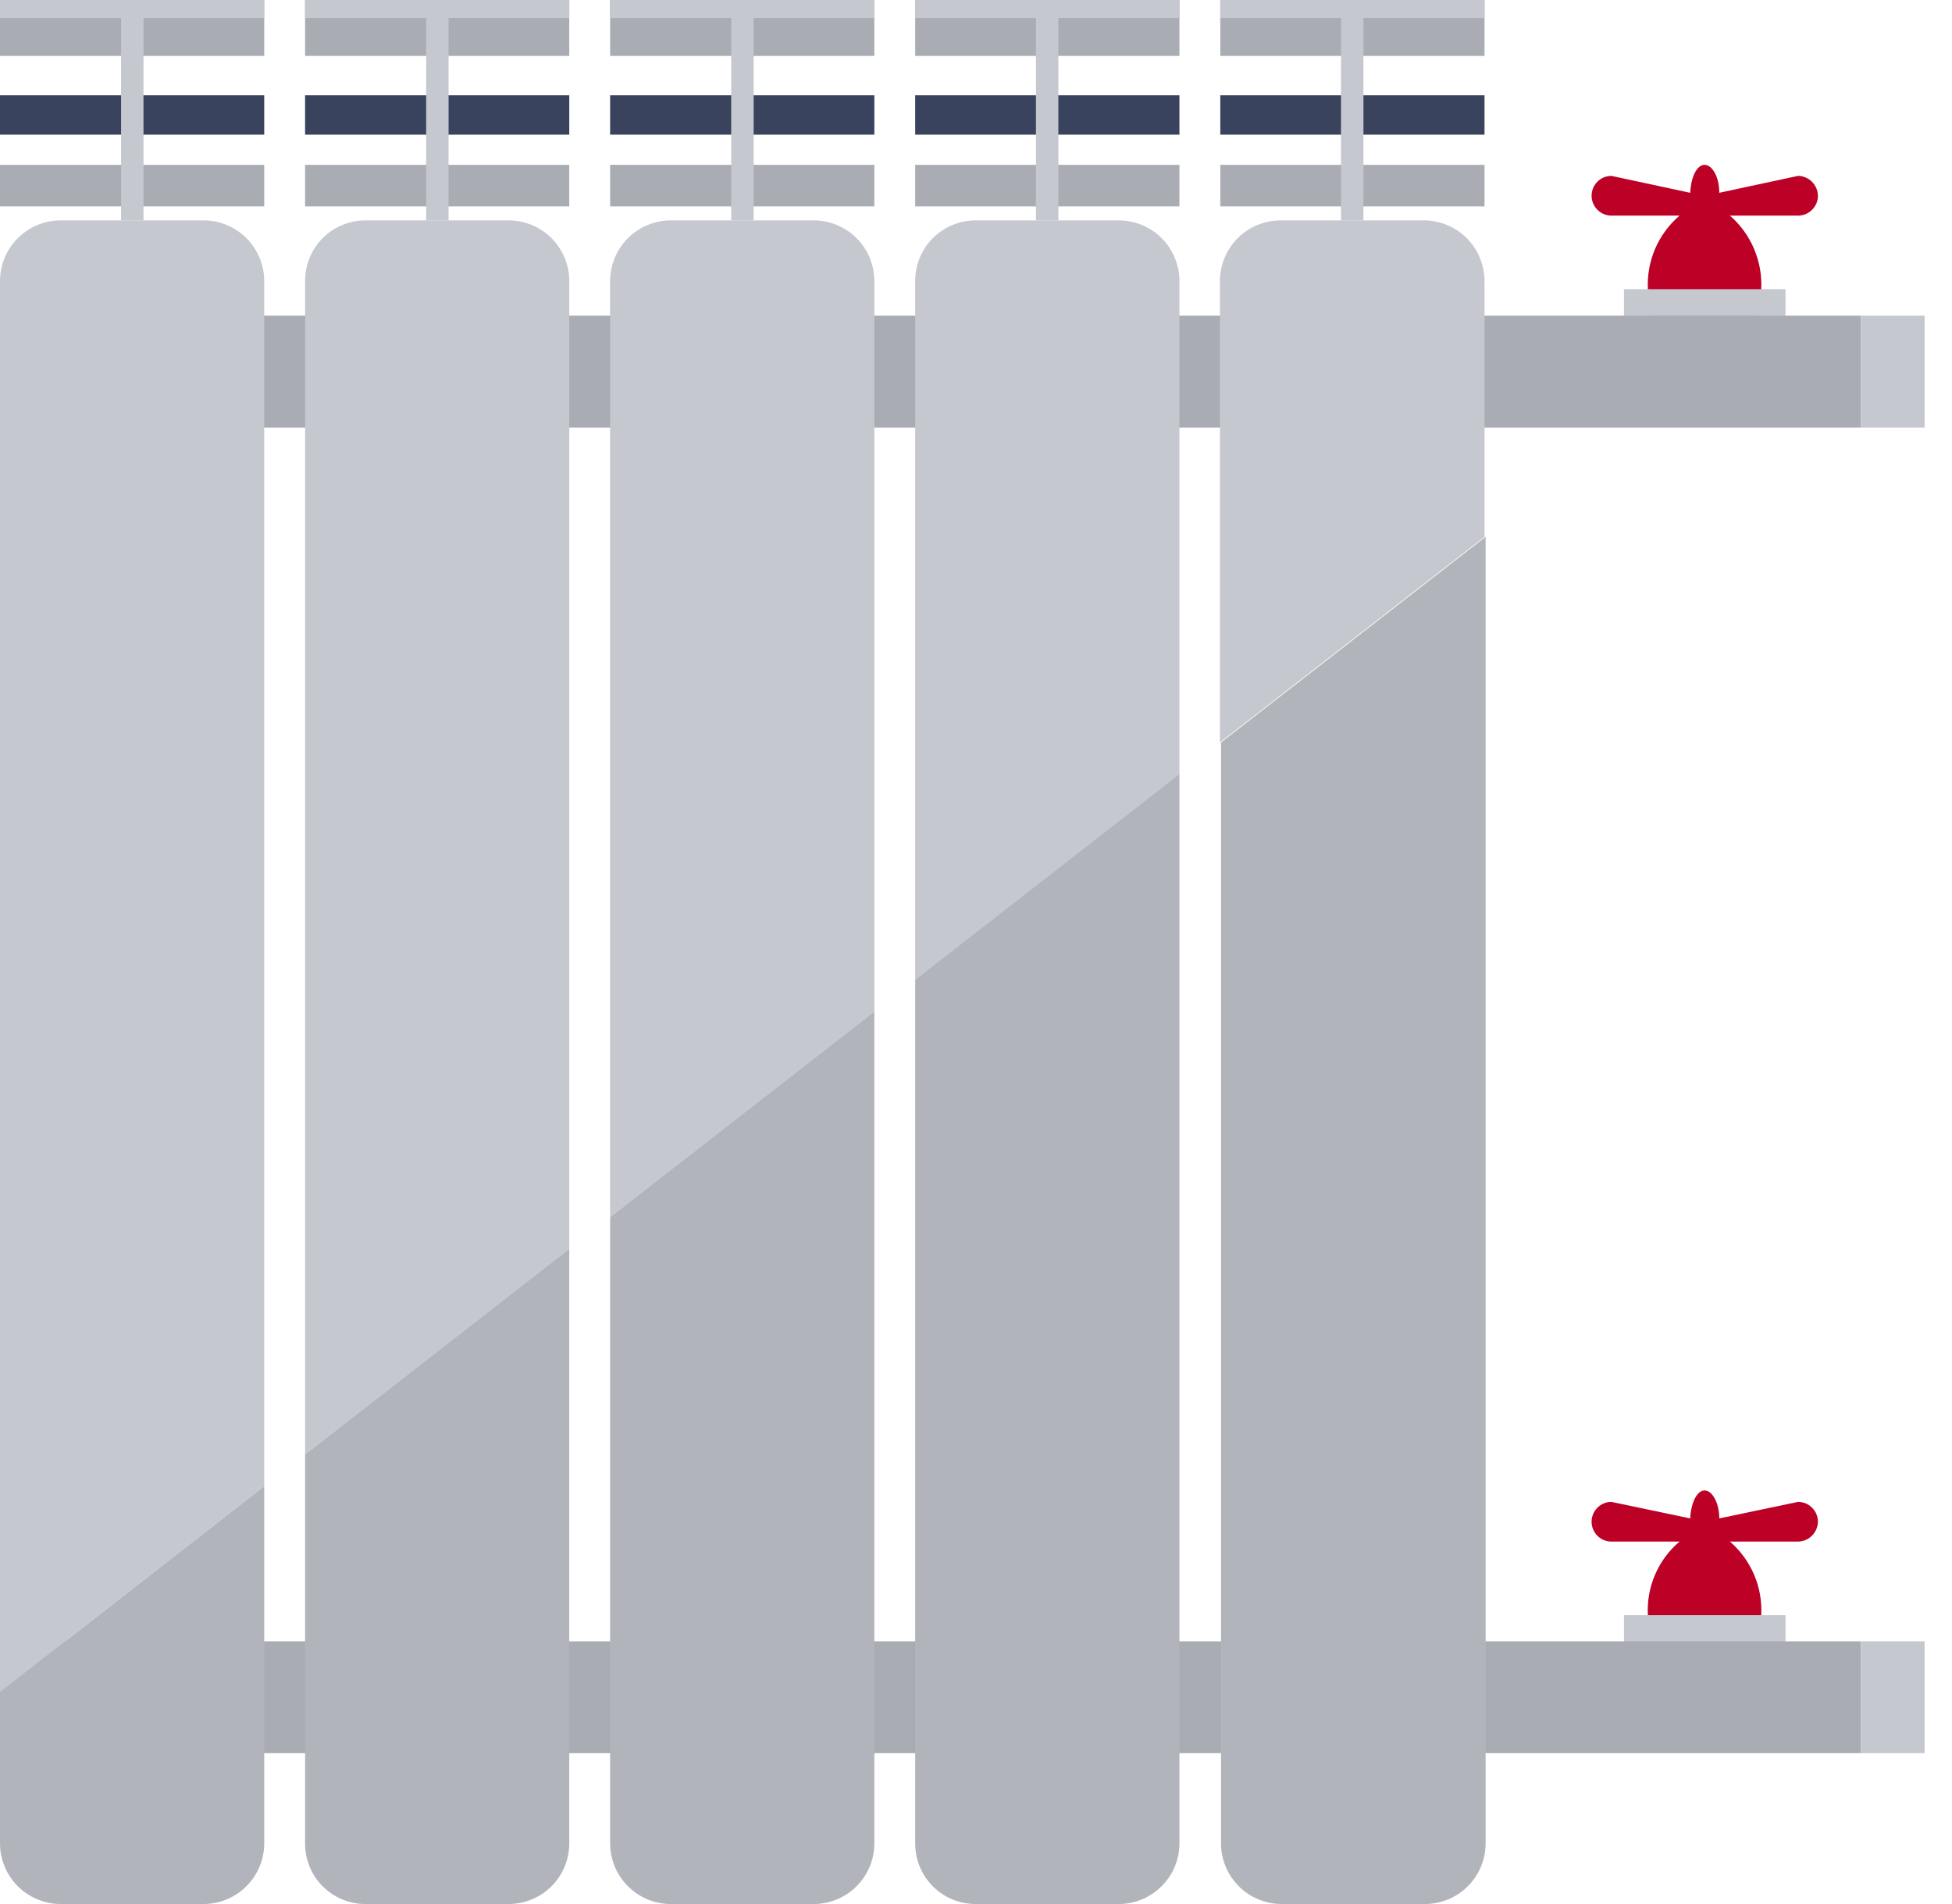 <svg width="41" height="40" viewBox="0 0 41 40" fill="none" xmlns="http://www.w3.org/2000/svg">
<g clip-path="url(#clip0_3_1174)">
<path d="M37.766 3.695L36.112 4.05C36.112 3.718 35.965 3.463 35.803 3.463C35.641 3.463 35.517 3.718 35.501 4.05L33.847 3.695C33.737 3.695 33.63 3.739 33.552 3.817C33.474 3.895 33.43 4.001 33.43 4.112C33.43 4.223 33.474 4.329 33.552 4.407C33.63 4.486 33.737 4.53 33.847 4.53H35.277C35.056 4.719 34.881 4.957 34.765 5.225C34.65 5.493 34.598 5.784 34.612 6.075C34.612 7.034 35.146 7.807 35.803 7.807C36.46 7.807 36.993 7.034 36.993 6.075C37.008 5.785 36.956 5.495 36.842 5.227C36.728 4.959 36.555 4.721 36.336 4.53H37.766C37.877 4.53 37.983 4.486 38.061 4.407C38.14 4.329 38.184 4.223 38.184 4.112C38.182 4.002 38.137 3.897 38.059 3.819C37.981 3.741 37.876 3.697 37.766 3.695Z" fill="#BD0026"/>
<path d="M37.503 6.075H34.11V6.64H37.503V6.075Z" fill="#C5C8CF"/>
<path d="M39.088 6.632H0V8.982H39.088V6.632Z" fill="#A9ADB3"/>
<path d="M40.425 6.632H39.088V8.982H40.425V6.632Z" fill="#C5C8CF"/>
<path d="M37.766 31.552L36.112 31.899C36.112 31.575 35.965 31.312 35.803 31.312C35.641 31.312 35.517 31.575 35.501 31.899L33.847 31.552C33.792 31.552 33.738 31.562 33.688 31.583C33.637 31.604 33.591 31.635 33.552 31.674C33.513 31.713 33.483 31.759 33.462 31.809C33.441 31.86 33.43 31.914 33.43 31.969C33.43 32.08 33.474 32.186 33.552 32.264C33.63 32.342 33.737 32.386 33.847 32.386H35.277C35.054 32.575 34.878 32.813 34.763 33.081C34.648 33.349 34.596 33.641 34.612 33.932C34.612 34.891 35.146 35.664 35.803 35.664C36.46 35.664 36.993 34.891 36.993 33.932C37.009 33.642 36.958 33.351 36.844 33.083C36.73 32.815 36.556 32.577 36.336 32.386H37.766C37.876 32.384 37.981 32.34 38.059 32.262C38.137 32.184 38.182 32.079 38.184 31.969C38.184 31.914 38.173 31.86 38.152 31.809C38.131 31.759 38.1 31.713 38.061 31.674C38.023 31.635 37.977 31.604 37.926 31.583C37.875 31.562 37.821 31.552 37.766 31.552Z" fill="#BD0026"/>
<path d="M37.503 33.932H34.11V34.497H37.503V33.932Z" fill="#C5C8CF"/>
<path d="M39.088 34.481H0V36.831H39.088V34.481Z" fill="#A9ADB3"/>
<path d="M40.425 34.481H39.088V36.831H40.425V34.481Z" fill="#C5C8CF"/>
<path d="M5.55 0H0V1.175H5.55V0Z" fill="#A9ADB3"/>
<path d="M5.55 2.002H0V2.829H5.55V2.002Z" fill="#39435E"/>
<path d="M5.55 3.463H0V4.336H5.55V3.463Z" fill="#A9ADB3"/>
<path d="M11.957 0H6.408V1.175H11.957V0Z" fill="#A9ADB3"/>
<path d="M11.957 2.002H6.408V2.829H11.957V2.002Z" fill="#39435E"/>
<path d="M11.957 3.463H6.408V4.336H11.957V3.463Z" fill="#A9ADB3"/>
<path d="M18.365 0H12.815V1.175H18.365V0Z" fill="#A9ADB3"/>
<path d="M18.365 2.002H12.815V2.829H18.365V2.002Z" fill="#39435E"/>
<path d="M18.365 3.463H12.815V4.336H18.365V3.463Z" fill="#A9ADB3"/>
<path d="M24.773 0H19.223V1.175H24.773V0Z" fill="#A9ADB3"/>
<path d="M24.773 2.002H19.223V2.829H24.773V2.002Z" fill="#39435E"/>
<path d="M24.773 3.463H19.223V4.336H24.773V3.463Z" fill="#A9ADB3"/>
<path d="M31.181 0H25.631V1.175H31.181V0Z" fill="#A9ADB3"/>
<path d="M31.181 2.002H25.631V2.829H31.181V2.002Z" fill="#39435E"/>
<path d="M31.181 3.463H25.631V4.336H31.181V3.463Z" fill="#A9ADB3"/>
<path d="M0 38.724C0 39.063 0.134 39.387 0.374 39.626C0.613 39.865 0.937 40 1.275 40H4.274C4.613 40 4.937 39.865 5.176 39.626C5.415 39.387 5.55 39.063 5.55 38.724V31.219L0 35.548V38.724Z" fill="#B1B4BA"/>
<path d="M4.274 4.63H1.275C0.937 4.63 0.613 4.764 0.374 5.003C0.134 5.243 0 5.567 0 5.905V35.548L5.55 31.219V5.905C5.55 5.567 5.415 5.243 5.176 5.003C4.937 4.764 4.613 4.63 4.274 4.63Z" fill="#C5C8CF"/>
<path d="M10.682 4.63H7.675C7.508 4.63 7.343 4.663 7.188 4.727C7.034 4.791 6.894 4.885 6.776 5.004C6.658 5.122 6.565 5.263 6.502 5.418C6.439 5.572 6.407 5.738 6.408 5.905V30.555L11.957 26.234V5.905C11.957 5.567 11.823 5.243 11.584 5.003C11.345 4.764 11.02 4.63 10.682 4.63Z" fill="#C5C8CF"/>
<path d="M6.408 38.725C6.407 38.892 6.439 39.057 6.502 39.212C6.565 39.367 6.658 39.508 6.776 39.626C6.894 39.745 7.034 39.839 7.188 39.903C7.343 39.967 7.508 40 7.675 40H10.682C11.02 40 11.345 39.866 11.584 39.627C11.823 39.387 11.957 39.063 11.957 38.725V26.234L6.408 30.555V38.725Z" fill="#B1B4BA"/>
<path d="M17.09 4.63H14.091C13.752 4.63 13.428 4.764 13.189 5.003C12.95 5.243 12.815 5.567 12.815 5.905V25.569L18.365 21.248V5.905C18.365 5.738 18.332 5.572 18.268 5.417C18.204 5.262 18.11 5.122 17.992 5.003C17.873 4.885 17.733 4.791 17.578 4.727C17.423 4.663 17.257 4.63 17.09 4.63Z" fill="#C5C8CF"/>
<path d="M12.815 38.725C12.815 39.063 12.95 39.387 13.189 39.626C13.428 39.866 13.752 40 14.091 40H17.09C17.428 40 17.753 39.866 17.992 39.626C18.231 39.387 18.365 39.063 18.365 38.725V21.248L12.815 25.569V38.725Z" fill="#B1B4BA"/>
<path d="M23.498 4.63H20.491C20.324 4.63 20.158 4.663 20.004 4.727C19.85 4.791 19.709 4.885 19.592 5.004C19.474 5.122 19.381 5.263 19.317 5.418C19.254 5.572 19.222 5.738 19.223 5.905V20.591L24.773 16.27V5.913C24.774 5.745 24.742 5.578 24.678 5.423C24.614 5.267 24.521 5.125 24.402 5.006C24.284 4.887 24.143 4.792 23.987 4.728C23.832 4.663 23.666 4.63 23.498 4.63Z" fill="#C5C8CF"/>
<path d="M19.223 38.724C19.222 38.892 19.254 39.057 19.317 39.212C19.381 39.367 19.474 39.507 19.592 39.626C19.709 39.744 19.85 39.839 20.004 39.903C20.158 39.967 20.324 40 20.491 40H23.498C23.836 40 24.16 39.865 24.399 39.626C24.639 39.387 24.773 39.063 24.773 38.724V16.263L19.223 20.584V38.724Z" fill="#B1B4BA"/>
<path d="M31.181 5.905C31.181 5.567 31.046 5.243 30.807 5.003C30.568 4.764 30.244 4.63 29.905 4.63H26.899C26.56 4.63 26.236 4.764 25.997 5.003C25.758 5.243 25.623 5.567 25.623 5.905V15.598L31.181 11.277V5.905Z" fill="#C5C8CF"/>
<path d="M25.646 15.598V38.725C25.646 39.063 25.781 39.387 26.02 39.627C26.259 39.866 26.584 40 26.922 40H29.929C30.267 40 30.591 39.866 30.83 39.627C31.07 39.387 31.204 39.063 31.204 38.725V11.277L25.646 15.598Z" fill="#B1B4BA"/>
<path d="M3.014 0H2.543V4.63H3.014V0Z" fill="#C5C8CF"/>
<path d="M9.422 0H8.951V4.63H9.422V0Z" fill="#C5C8CF"/>
<path d="M15.83 0H15.358V4.63H15.83V0Z" fill="#C5C8CF"/>
<path d="M22.23 0H21.759V4.63H22.23V0Z" fill="#C5C8CF"/>
<path d="M28.638 0H28.166V4.63H28.638V0Z" fill="#C5C8CF"/>
<path d="M5.55 0H0V0.379H5.55V0Z" fill="#C5C8CF"/>
<path d="M11.957 0H6.408V0.379H11.957V0Z" fill="#C5C8CF"/>
<path d="M18.365 0H12.815V0.379H18.365V0Z" fill="#C5C8CF"/>
<path d="M24.773 0H19.223V0.379H24.773V0Z" fill="#C5C8CF"/>
<path d="M31.181 0H25.631V0.379H31.181V0Z" fill="#C5C8CF"/>
</g>
<defs>
<clipPath id="clip0_3_1174">
<rect width="40.433" height="40" fill="white"/>
</clipPath>
</defs>
</svg>
